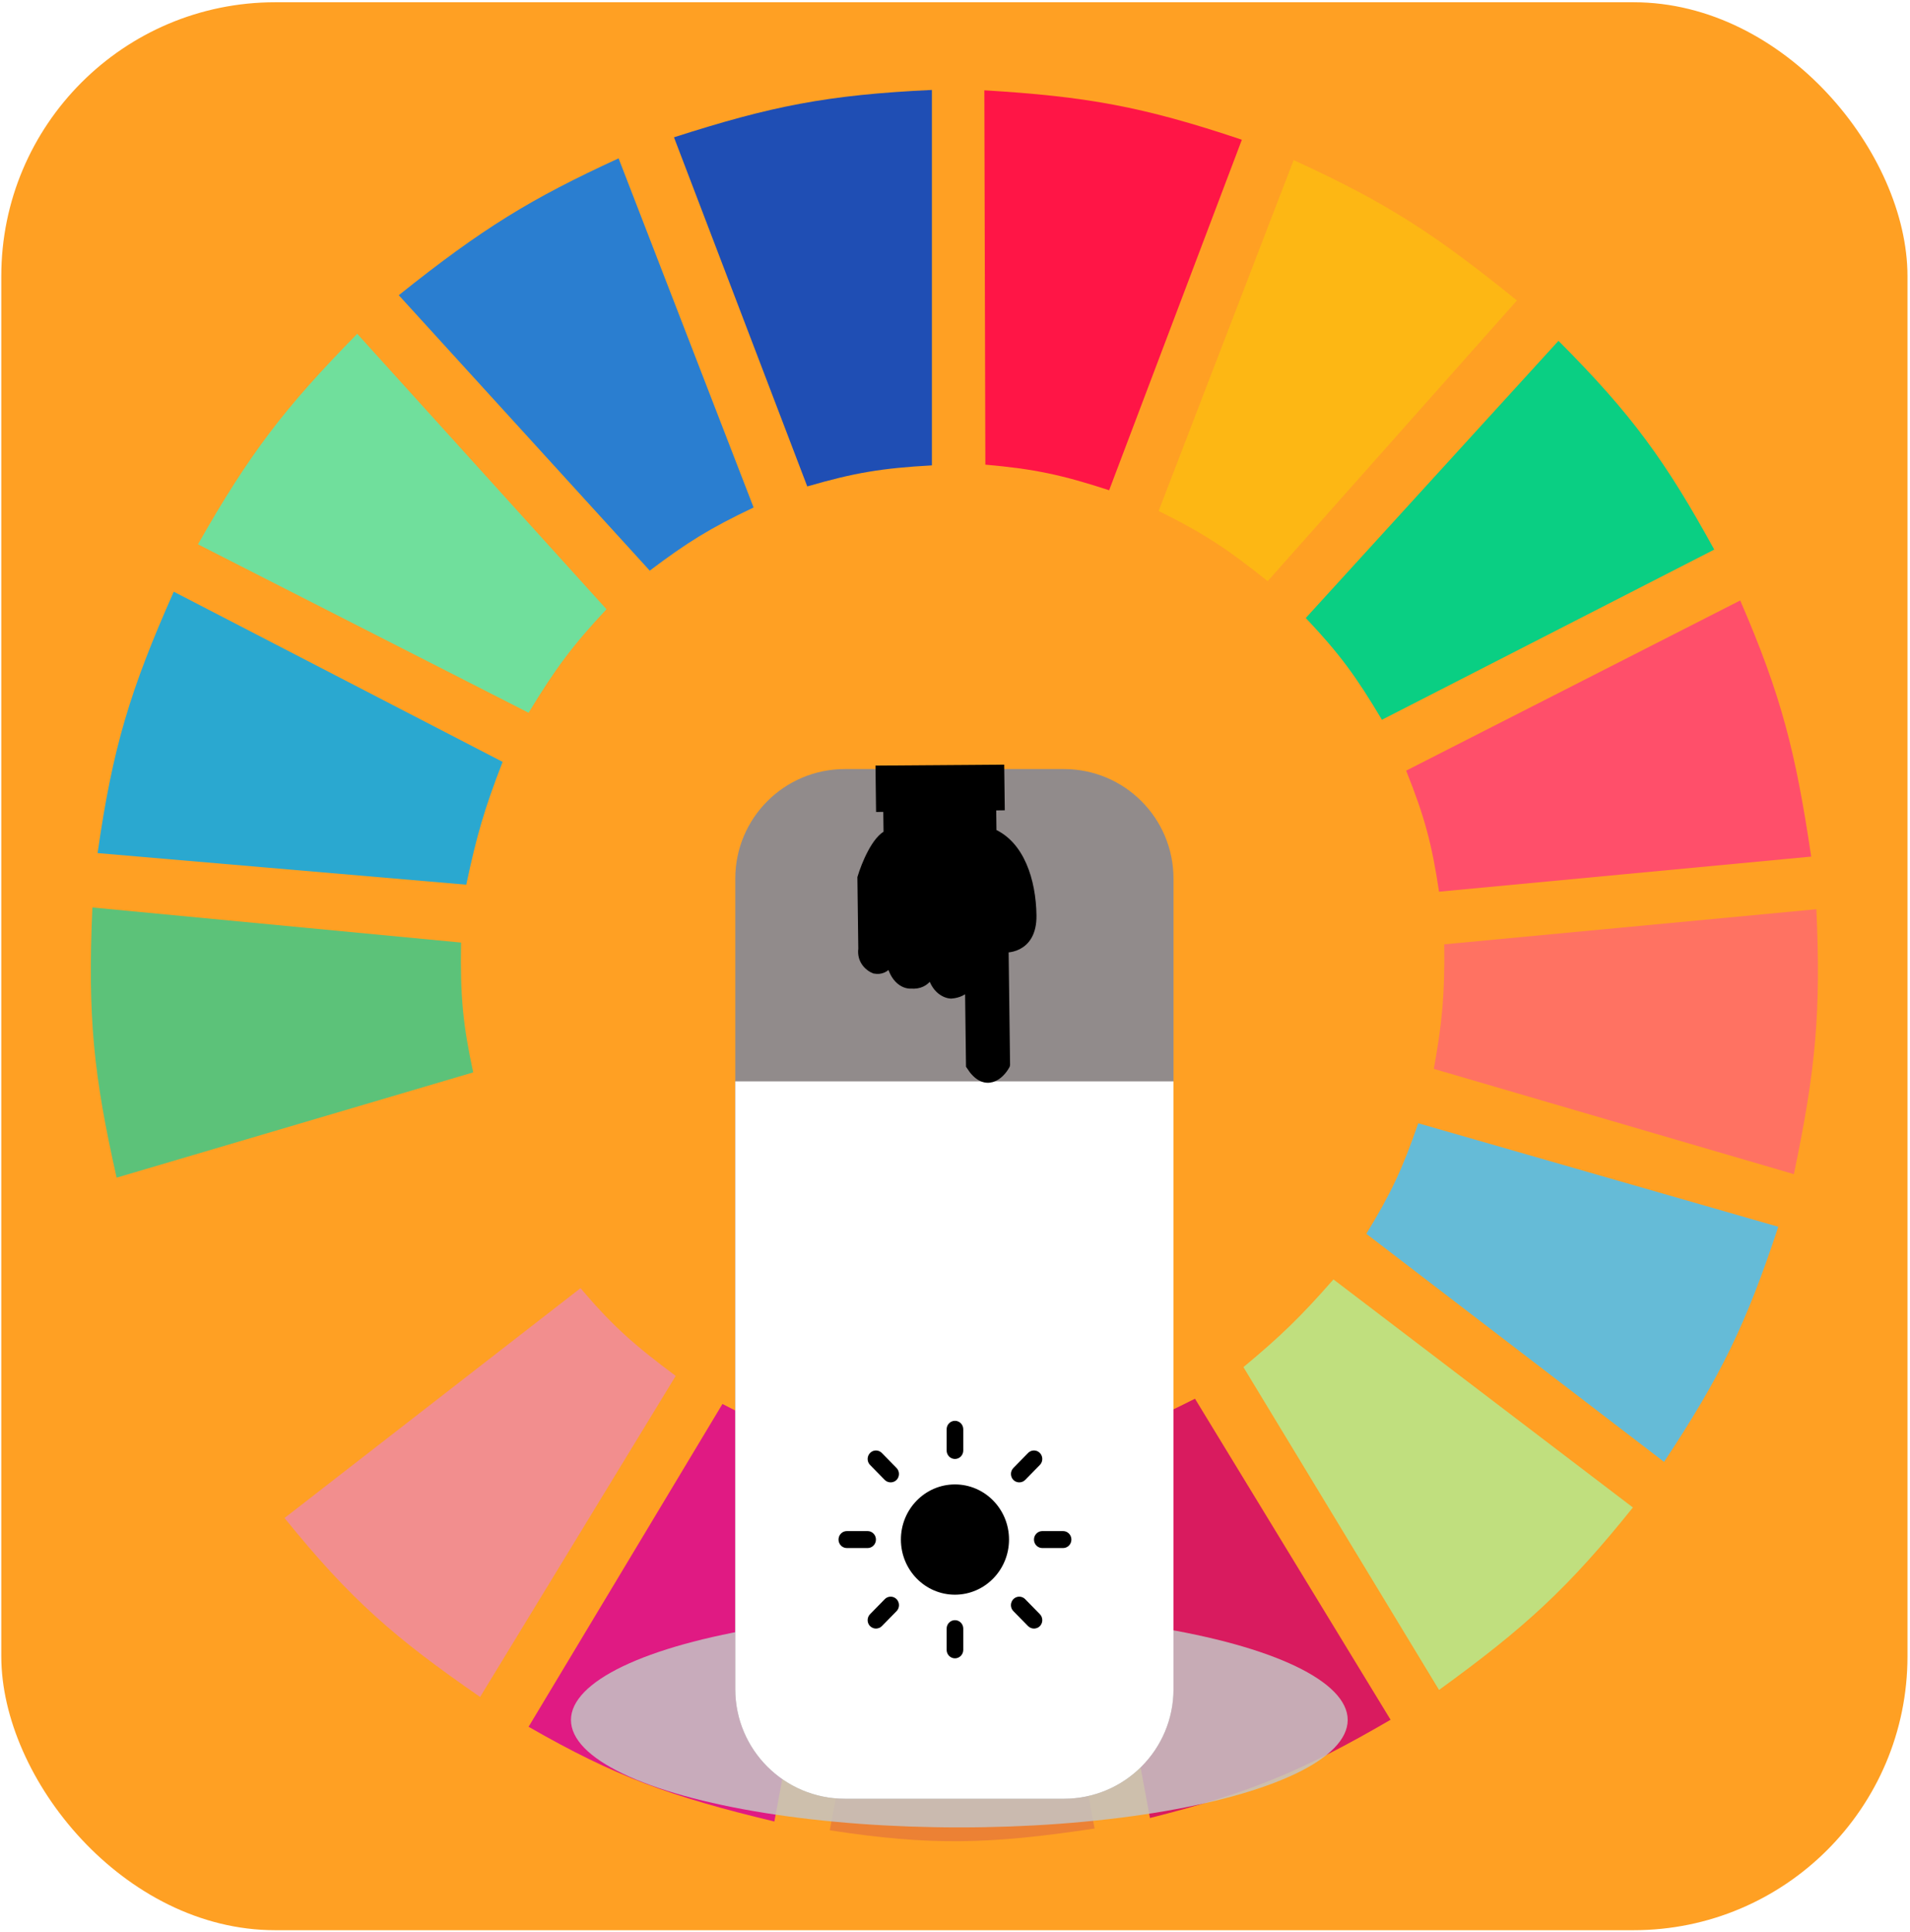 <svg width="687" height="695" viewBox="0 0 687 695" fill="none" xmlns="http://www.w3.org/2000/svg">
<rect x="0.466" y="0.814" width="685.626" height="693.507" rx="98.51" fill="#FFA023"/>
<path d="M290.361 174.976L242.422 49.392C277.233 38.215 297.388 34.126 335.186 32.353V167.403C317.221 168.41 307.378 170.032 290.361 174.976Z" fill="#1F4EB4"/>
<path d="M354.417 167.141L354.05 32.484C390.501 34.691 410.762 38.193 446.679 50.265L398.944 176.35C381.816 170.767 372.052 168.706 354.417 167.141Z" fill="#FF1546"/>
<path d="M416.741 183.811L465.303 57.596C499.828 73.349 516.977 84.951 545.615 108.082L455.964 209.054C441.945 197.849 433.561 192.109 416.741 183.811Z" fill="#FDB714"/>
<path d="M469.664 222.307L560.561 122.597C587.226 149.338 599.131 165.98 616.593 197.695L497.058 258.909C487.826 243.414 481.953 235.303 469.664 222.307Z" fill="#0ACF83"/>
<path d="M505.773 277.211L625.931 215.996C640.821 250.387 645.905 270.724 651.457 308.133L517.602 320.755C514.978 303.294 512.385 293.769 505.773 277.211Z" fill="#FF4F6A"/>
<path d="M515.732 384.494C518.73 367.727 519.685 357.983 519.468 339.687L653.323 327.066C654.985 363.751 653.158 384.6 645.229 422.358L515.732 384.494Z" fill="#FF7262"/>
<path d="M491.451 443.815C500.228 429.398 504.361 420.73 510.129 404.057L639.625 441.29C628.039 476.314 619.046 494.831 598.535 525.855L491.451 443.815Z" fill="#65BBD7"/>
<path d="M587.329 542.263L479.622 460.223C467.788 473.718 460.677 480.594 447.248 491.777L517.6 607.895C548.755 585.316 564.201 571.079 587.329 542.263Z" fill="#C0DF7E"/>
<path d="M500.169 618.623L429.818 503.136C414.555 510.849 405.616 514.663 388.728 520.175L413.631 653.963C449.308 644.969 468.268 637.194 500.169 618.623Z" fill="#D91B5F"/>
<path d="M323.356 525.224C341.102 526.386 351.054 526.039 368.805 523.961L393.708 657.75C355.645 663.485 334.73 663.956 298.453 658.381L323.356 525.224Z" fill="#EC8134"/>
<path d="M190.124 621.147L259.853 505.029C275.662 513.298 285.252 516.816 303.434 521.437L278.53 655.225C240.887 646.183 221.302 639.034 190.124 621.147Z" fill="#E01A83"/>
<path d="M102.339 546.049L208.8 463.378C220.671 477.346 228.393 484.011 243.042 494.932L172.69 610.419C141.897 589.134 126.125 575.469 102.339 546.049Z" fill="#F28E8E"/>
<path d="M90.511 530.272C69.335 498.12 59.452 479.087 46.931 442.553L175.182 405.319C181.587 422.569 186.446 431.905 196.35 448.232L90.511 530.272Z" fill="#FFA023"/>
<path d="M41.949 423.62C33.711 387.097 31.478 365.912 33.233 326.435L165.843 339.056C165.504 358.607 166.547 368.77 170.201 385.756L41.949 423.62Z" fill="#5CC279"/>
<path d="M35.102 306.871L167.711 318.231C171.391 300.834 174.149 291.151 180.785 274.055L62.495 212.841C46.774 248.301 40.54 268.831 35.102 306.871Z" fill="#2AA8D0"/>
<path d="M71.212 195.802C89.748 163.167 102.375 146.661 128.489 120.073L218.141 219.152C206.009 232.118 199.89 240.29 190.125 256.385L71.212 195.802Z" fill="#70DF9C"/>
<path d="M233.706 205.268C247.156 195.13 255.248 190.055 271.061 182.549L222.499 56.965C190.9 71.479 173.55 82.105 143.432 106.189L233.706 205.268Z" fill="#2A7ED0"/>
<ellipse cx="345.057" cy="618.699" rx="139.691" ry="38.649" fill="#C4C4C4" fill-opacity="0.85"/>
<g filter="url(#filter0_d)">
<path d="M264.472 300.283C264.472 278.521 282.113 260.88 303.875 260.88H382.683C404.445 260.88 422.087 278.521 422.087 300.283V518.81V591.871C422.087 613.634 404.445 631.275 382.683 631.275H303.875C282.113 631.275 264.472 613.634 264.472 591.871V518.81V493.668V300.283Z" fill="#918B8B"/>
<path d="M264.472 373.218H343.279H422.087V591.871C422.087 613.633 404.445 631.275 382.683 631.275H303.875C282.113 631.275 264.472 613.634 264.472 591.871V373.218Z" fill="white"/>
<path d="M343.487 518.208C332.748 518.208 324.043 527.089 324.043 538.043C324.043 548.998 332.748 557.878 343.487 557.878C354.221 557.866 362.919 548.993 362.931 538.043C362.931 527.089 354.226 518.208 343.487 518.208Z" fill="black"/>
<path d="M343.485 509.056C345.137 509.056 346.476 507.69 346.476 506.004V498.376C346.476 496.69 345.137 495.324 343.485 495.324C341.832 495.324 340.493 496.69 340.493 498.376V506.004C340.493 507.69 341.832 509.056 343.485 509.056Z" fill="black"/>
<path d="M343.485 567.035C341.832 567.035 340.493 568.402 340.493 570.087V577.716C340.493 579.401 341.832 580.767 343.485 580.767C345.137 580.767 346.476 579.401 346.476 577.716V570.087C346.476 568.402 345.137 567.035 343.485 567.035Z" fill="black"/>
<path d="M318.24 516.606C319.424 517.759 321.287 517.759 322.471 516.606C323.032 516.033 323.347 515.257 323.347 514.448C323.347 513.638 323.032 512.862 322.471 512.29L317.183 506.896C316.622 506.323 315.861 506.002 315.068 506.002C314.274 506.002 313.513 506.323 312.953 506.896C312.391 507.468 312.076 508.244 312.076 509.054C312.076 509.863 312.391 510.639 312.953 511.211L318.24 516.606Z" fill="black"/>
<path d="M315.063 538.046C315.063 536.36 313.724 534.994 312.071 534.994H304.593C302.942 534.996 301.603 536.361 301.602 538.046C301.603 539.73 302.942 541.096 304.593 541.097H312.071C313.724 541.097 315.063 539.731 315.063 538.046Z" fill="black"/>
<path d="M321.132 558.688C320.098 558.406 318.995 558.709 318.24 559.482L312.953 564.877C312.391 565.449 312.076 566.225 312.076 567.034C312.076 567.844 312.391 568.62 312.953 569.192C314.136 570.345 315.999 570.345 317.183 569.192L322.471 563.798C323.229 563.028 323.526 561.903 323.25 560.848C322.973 559.793 322.166 558.969 321.132 558.688Z" fill="black"/>
<path d="M368.735 559.482C367.98 558.709 366.877 558.406 365.843 558.688C364.809 558.969 364.002 559.793 363.726 560.848C363.449 561.903 363.746 563.027 364.504 563.798L369.793 569.192C370.976 570.345 372.839 570.345 374.023 569.192C374.584 568.62 374.899 567.843 374.899 567.034C374.899 566.225 374.584 565.449 374.023 564.876L368.735 559.482Z" fill="black"/>
<path d="M382.375 534.994H374.897C373.245 534.994 371.905 536.36 371.905 538.045C371.905 539.731 373.245 541.097 374.897 541.097H382.375C384.027 541.097 385.367 539.731 385.367 538.045C385.367 536.36 384.027 534.994 382.375 534.994Z" fill="black"/>
<path d="M368.731 516.606L374.019 511.211C374.774 510.44 375.07 509.317 374.793 508.264C374.516 507.211 373.71 506.388 372.678 506.106C371.646 505.824 370.544 506.125 369.789 506.896L364.5 512.289C363.939 512.862 363.624 513.638 363.624 514.447C363.624 515.257 363.939 516.033 364.5 516.605C365.684 517.759 367.548 517.759 368.731 516.606Z" fill="black"/>
<path d="M360.797 324.919C360.797 324.919 370.992 326.019 370.834 313.564C370.676 301.108 366.482 288.191 356.46 284.102L356.33 273.808L359.412 273.767L359.253 261.277L316.894 261.584L317.055 274.326L319.654 274.292L319.784 284.586C315.44 286.322 311.694 295.599 310.364 300.021L310.688 325.58C310.116 329.689 313.108 331.913 314.675 332.511C318.842 333.263 320.178 329.243 320.324 327.138C321.063 336.211 325.574 338.086 327.738 337.889C333.375 338.381 334.999 333.394 335.158 330.335C335.16 330.133 335.164 329.927 335.171 329.718C335.174 329.912 335.17 330.119 335.158 330.335C335.09 338.92 339.706 341.352 342.078 341.485C347.393 341.058 348.876 337.383 349.012 334.965L349.001 334.076C349.025 334.343 349.031 334.643 349.012 334.965L349.424 367.375C354.515 375.382 359.485 370.606 361.333 367.218L360.797 324.919Z" fill="black"/>
<path d="M360.797 324.919C360.797 324.919 370.992 326.019 370.834 313.564C370.676 301.108 366.482 288.191 356.46 284.102L356.33 273.808L359.412 273.767L359.253 261.277L316.894 261.584L317.055 274.326L319.654 274.292L319.784 284.586C315.44 286.322 311.694 295.599 310.364 300.021L310.688 325.58C310.116 329.689 313.108 331.913 314.675 332.511C318.842 333.263 320.178 329.243 320.324 327.138C321.063 336.211 325.574 338.086 327.738 337.889C333.375 338.381 334.999 333.394 335.158 330.335M360.797 324.919L360.654 313.698L361.333 367.218M360.797 324.919L361.333 367.218M361.333 367.218C359.485 370.606 354.515 375.382 349.424 367.375L349.012 334.965M335.158 330.335C335.16 330.133 335.164 329.927 335.171 329.718C335.174 329.912 335.17 330.119 335.158 330.335ZM335.158 330.335C335.09 338.92 339.706 341.352 342.078 341.485C347.393 341.058 348.876 337.383 349.012 334.965M349.012 334.965L349.001 334.076C349.025 334.343 349.031 334.643 349.012 334.965Z" stroke="black" stroke-width="3.94" stroke-linecap="round"/>
</g>
<defs>
<filter id="filter0_d" x="248.71" y="259.293" width="189.138" height="403.506" filterUnits="userSpaceOnUse" color-interpolation-filters="sRGB">
<feFlood flood-opacity="0" result="BackgroundImageFix"/>
<feColorMatrix in="SourceAlpha" type="matrix" values="0 0 0 0 0 0 0 0 0 0 0 0 0 0 0 0 0 0 127 0"/>
<feOffset dy="15.761"/>
<feGaussianBlur stdDeviation="7.881"/>
<feColorMatrix type="matrix" values="0 0 0 0 0 0 0 0 0 0 0 0 0 0 0 0 0 0 0.25 0"/>
<feBlend mode="normal" in2="BackgroundImageFix" result="effect1_dropShadow"/>
<feBlend mode="normal" in="SourceGraphic" in2="effect1_dropShadow" result="shape"/>
</filter>
</defs>
</svg>
